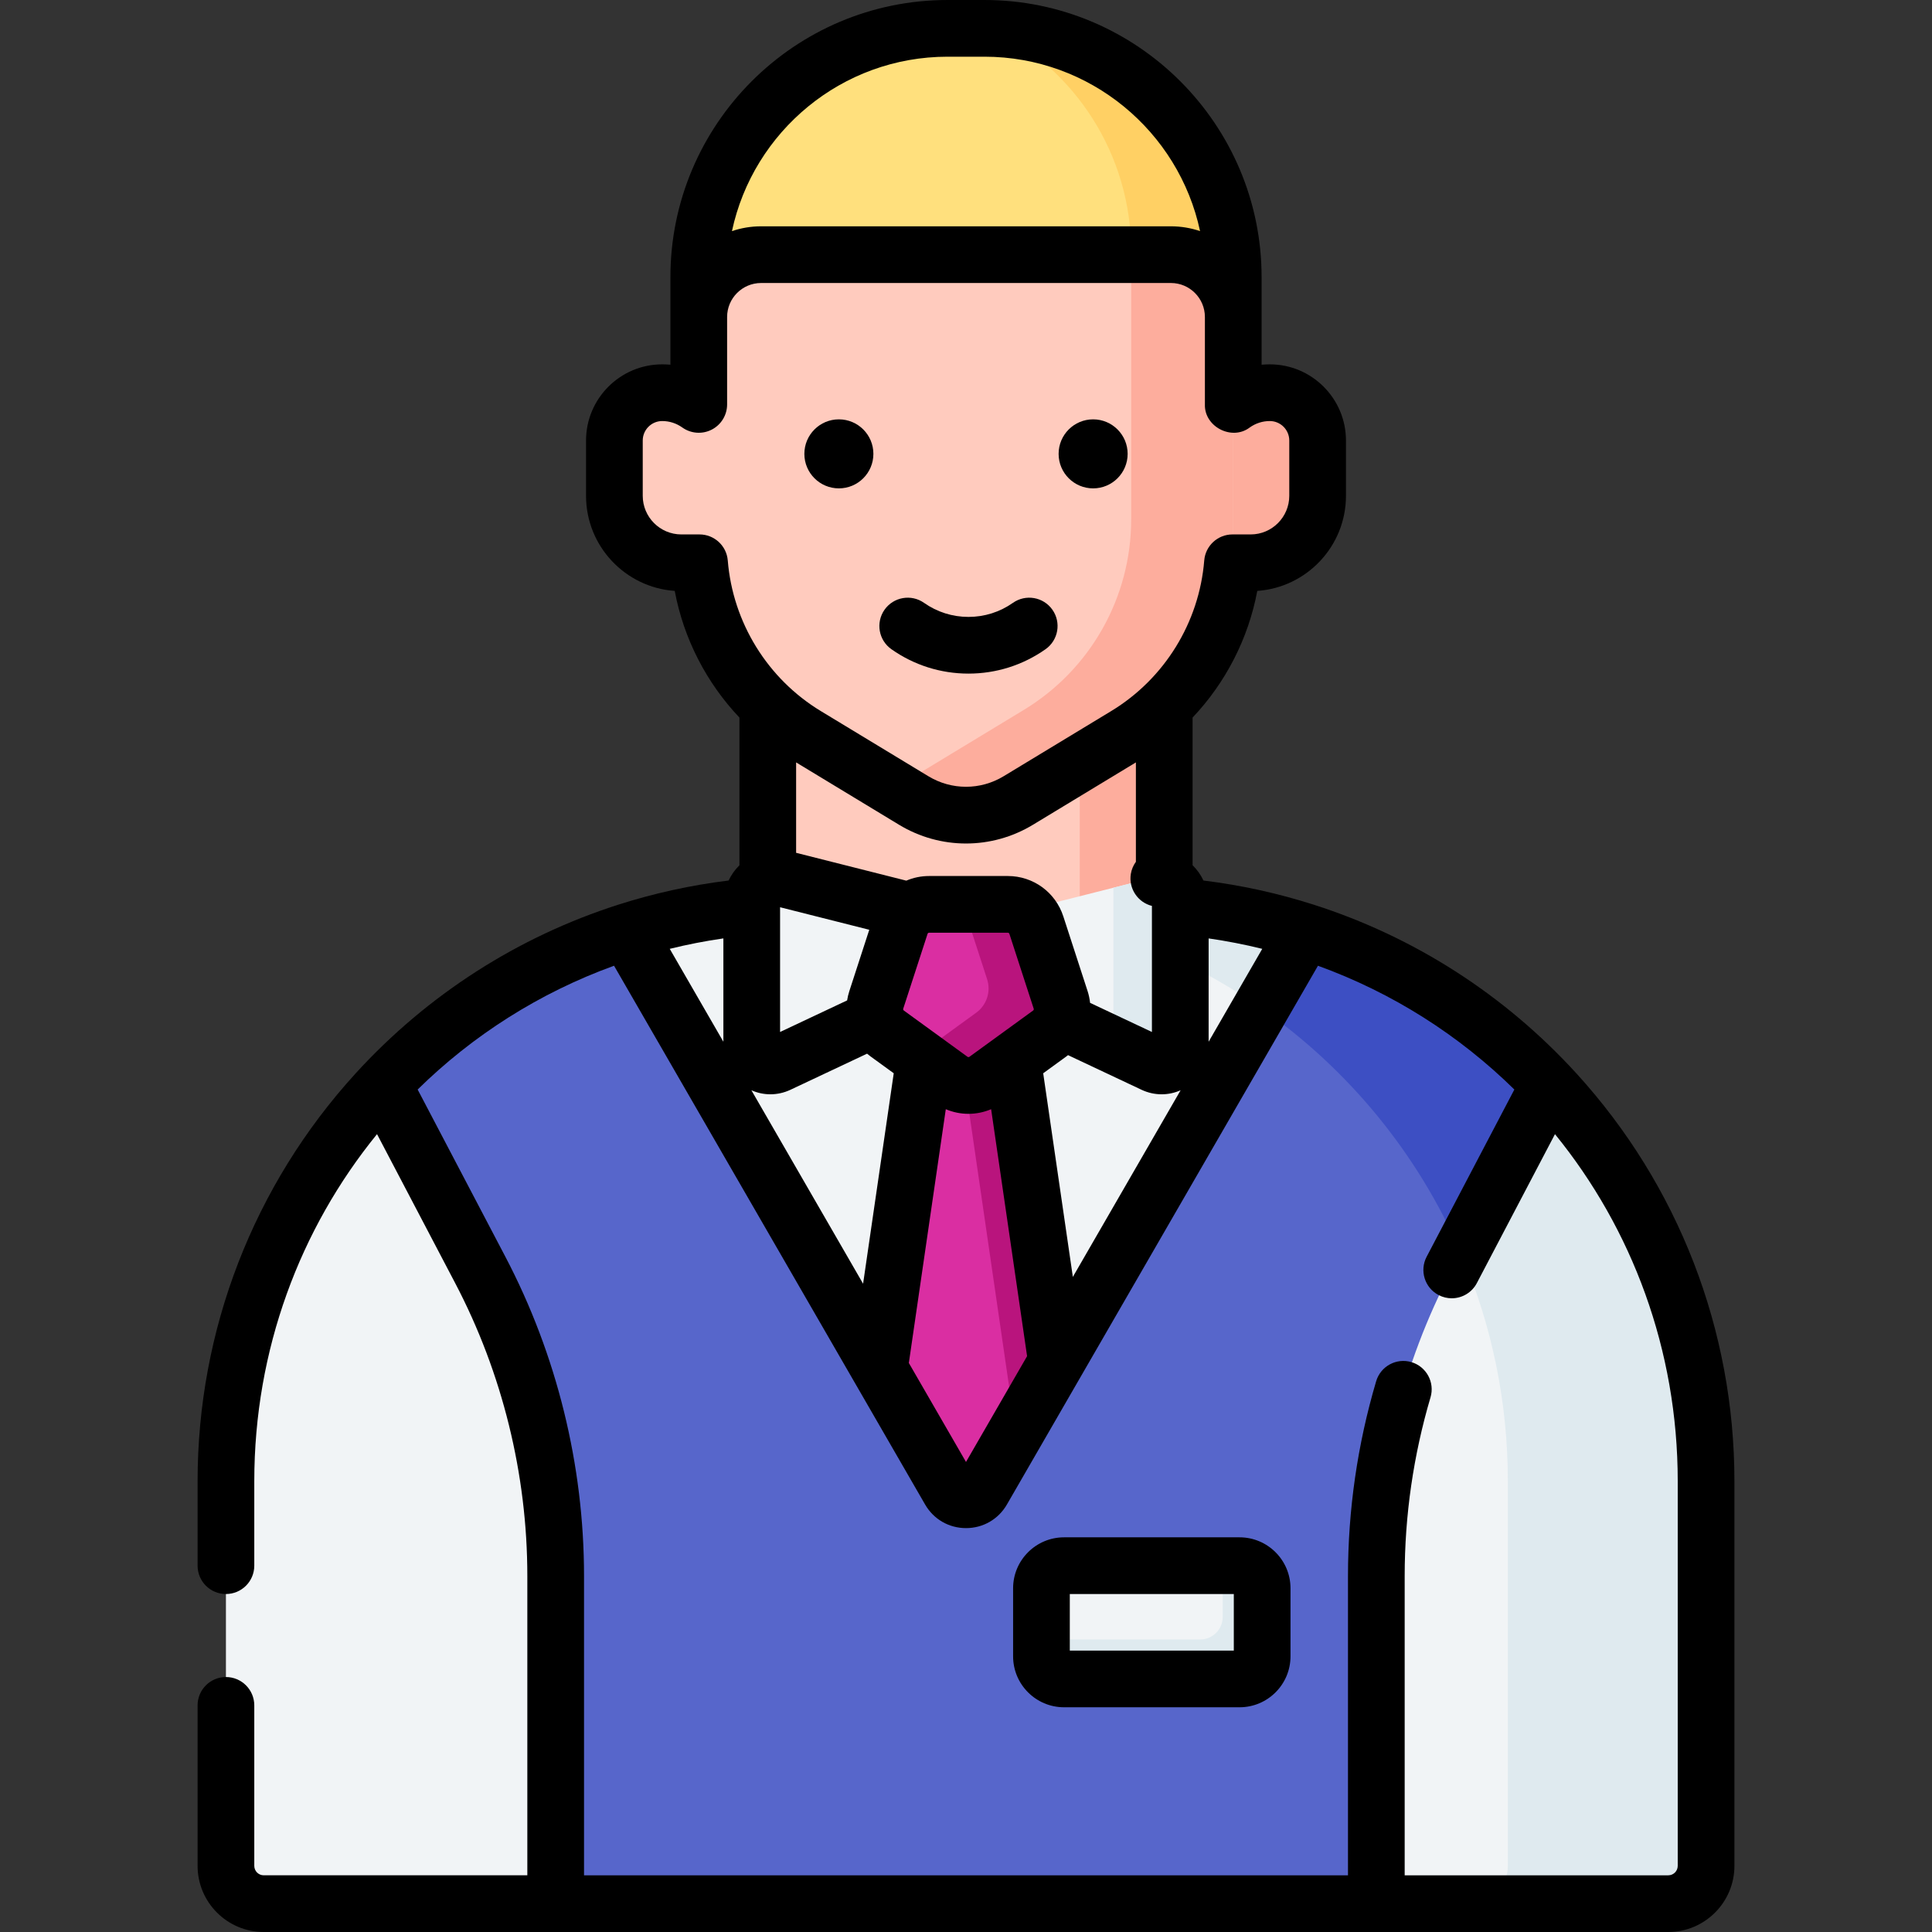 <svg id="Capa_1" enable-background="new 0 0 512 512" height="512" viewBox="0 0 512 512" width="512" xmlns="http://www.w3.org/2000/svg"><rect x="0" y="0" width="512" height="512" fill="#333333" stroke="none"/><g><g><path d="m304.534 176.75h-97.067c-2.209 0-4 1.791-4 4v59.047c0 2.209 1.791 4 4 4h97.067c2.209 0 4-1.791 4-4v-59.047c0-2.209-1.791-4-4-4z" fill="#ffcbbe"/></g><g><path d="m304.534 176.75h-18.383v67.047h18.383c2.209 0 4-1.791 4-4v-59.047c0-2.209-1.791-4-4-4z" fill="#fdad9d"/></g><g><path d="m192.214 149.142h-11.677c-9.786 0-17.719-7.933-17.719-17.719v-14.699c0-6.99 5.666-12.656 12.656-12.656h.048c9.218 0 16.692 7.473 16.692 16.692z" fill="#ffcbbe"/></g><g><path d="m319.786 149.142h11.677c9.786 0 17.719-7.933 17.719-17.719v-14.699c0-6.99-5.666-12.656-12.656-12.656h-.048c-9.219 0-16.692 7.473-16.692 16.692z" fill="#ffcbbe"/></g><g><path d="m319.786 149.142h11.677c9.786 0 17.719-7.933 17.719-17.719v-14.699c0-6.99-5.666-12.656-12.656-12.656h-.048c-9.219 0-16.692 7.473-16.692 16.692z" fill="#fdad9d"/></g><g><path d="m299.505 239.665h-87.009c-84.291 0-152.622 68.331-152.622 152.622v102.201c0 5.523 4.477 10 10 10h372.252c5.523 0 10-4.477 10-10v-102.201c0-84.291-68.331-152.622-152.621-152.622z" fill="#f1f4f6"/></g><g><path d="m299.255 239.665h-52.533c84.429 0 152.871 68.443 152.871 152.871v101.934c0 5.532-4.484 10.016-10.016 10.016h52.534c5.532 0 10.016-4.484 10.016-10.016v-101.933c-.001-84.429-68.444-152.872-152.872-152.872z" fill="#dfeaef"/></g><g><path d="m303.784 57.868h-95.568c-12.723 0-23.038 10.314-23.038 23.038v3.097 60.368c0 20.648 10.787 39.795 28.447 50.494l28.509 17.271c8.523 5.163 19.209 5.163 27.731 0l28.509-17.271c17.66-10.699 28.447-29.846 28.447-50.494v-58.895-4.57c.001-12.724-10.314-23.038-23.037-23.038z" fill="#ffcbbe"/></g><g><path d="m245.062 280.152-18.76 128.852h60.702l-18.76-128.852z" fill="#da2ea2"/></g><g><path d="m268.244 280.152h-13.53l18.76 128.852h13.53z" fill="#b9147d"/></g><g><path d="m304.35 232.912-41.358 10.449c-3.13.791-10.853.791-13.983 0l-41.358-10.449c-4.28-1.081-8.435 2.154-8.435 6.569v38.05c0 3.628 3.775 6.022 7.057 4.476l46.947-22.119c1.159-.546 4.403-.546 5.562 0l46.947 22.119c3.282 1.546 7.057-.848 7.057-4.476v-38.05c-.001-4.415-4.156-7.651-8.436-6.569z" fill="#f1f4f6"/></g><g><g><path d="m304.35 232.912-9.287 2.346v41.724l10.665 5.025c3.282 1.546 7.057-.848 7.057-4.476v-38.05c0-4.415-4.155-7.651-8.435-6.569z" fill="#dfeaef"/></g></g><g><path d="m261.317 286.142 16.888-12.27c2.781-2.021 3.945-5.602 2.882-8.871l-6.451-19.853c-1.062-3.269-4.109-5.483-7.546-5.483h-20.875c-3.438 0-6.484 2.213-7.546 5.483l-6.451 19.853c-1.062 3.269.101 6.851 2.882 8.871l16.888 12.27c2.782 2.021 6.548 2.021 9.329 0z" fill="#da2ea2"/></g><g><path d="m281.085 264.992-6.445-19.835c-1.064-3.275-4.116-5.492-7.559-5.492h-11.931l6.443 19.828c1.064 3.275-.102 6.862-2.887 8.886l-15.583 11.321 8.859 6.436c2.786 2.024 6.557 2.024 9.343 0l16.873-12.259c2.785-2.023 3.951-5.61 2.887-8.885z" fill="#b9147d"/></g><g><path d="m303.784 57.868h-4.007v20.872 58.895c0 20.648-10.787 39.795-28.447 50.494l-28.509 17.271c-2.192 1.328-4.528 2.308-6.932 2.953l6.245 3.783c8.523 5.163 19.209 5.163 27.731 0l28.509-17.271c17.66-10.699 28.447-29.846 28.447-50.494v-58.895-4.57c.001-12.724-10.314-23.038-23.037-23.038z" fill="#fdad9d"/></g><g><path d="m251.12 7.512c-36.418 0-65.941 29.523-65.941 65.941v10.549c0-9.122 7.395-16.516 16.516-16.516h108.611c9.122 0 16.516 7.395 16.516 16.516v-10.549c0-36.418-29.523-65.941-65.941-65.941z" fill="#ffe07d"/></g><g><path d="m262.984 7.565c21.796 10.761 36.794 33.2 36.794 59.152v.769h10.528c9.122 0 16.516 7.395 16.516 16.516v-10.549c0-35.713-28.396-64.775-63.838-65.888z" fill="#ffd064"/></g><g><path d="m345.817 246.894-85.48 148.055c-1.928 3.339-6.747 3.339-8.674 0l-85.48-148.055c-24.913 7.96-47.05 22.131-64.587 40.697l25.68 48.952c13.126 25.021 19.983 52.854 19.983 81.109v86.836h217.48v-86.836c0-28.255 6.857-56.087 19.983-81.108l25.68-48.953c-17.535-18.567-39.672-32.737-64.585-40.697z" fill="#5766cb"/></g><g><path d="m387.118 331.978 23.285-44.387c-17.536-18.566-39.674-32.737-64.587-40.697l-11.679 20.228c23.171 16.18 41.646 38.613 52.981 64.856z" fill="#3d4fc3"/></g><g><path d="m328.51 444.933h-46.539c-3.3 0-5.975-2.675-5.975-5.975v-18.063c0-3.3 2.675-5.975 5.975-5.975h46.539c3.3 0 5.975 2.675 5.975 5.975v18.063c-.001 3.3-2.676 5.975-5.975 5.975z" fill="#f1f4f6"/></g><g><path d="m328.5 414.92h-4.466v13.577c0 3.305-2.679 5.984-5.984 5.984h-42.053v4.466c0 3.305 2.679 5.984 5.984 5.984h46.519c3.305 0 5.984-2.679 5.984-5.984v-18.044c0-3.304-2.679-5.983-5.984-5.983z" fill="#dfeaef"/></g><g><path d="m417.791 284.497c-19.096-20.939-43.102-36.251-69.585-44.726-.015-.005-.03-.01-.045-.015-9.465-3.026-19.244-5.183-29.231-6.405-.717-1.52-1.695-2.894-2.884-4.064v-39.121c8.764-9.257 14.774-20.921 17.147-33.572 13.112-.906 23.502-11.862 23.502-25.199v-14.649c0-11.132-9.057-20.189-20.189-20.189-.729 0-1.453.032-2.171.097v-23.2c-.001-40.503-32.952-73.454-73.455-73.454h-9.761c-40.502 0-73.454 32.951-73.454 73.453v23.2c-.718-.065-1.443-.097-2.171-.097-11.132 0-20.189 9.057-20.189 20.189v14.649c0 13.337 10.39 24.294 23.502 25.199 2.372 12.651 8.383 24.314 17.147 33.572v39.145c-1.2 1.18-2.163 2.547-2.871 4.038-9.995 1.223-19.783 3.382-29.255 6.411-.008.003-.017.005-.025.008-26.479 8.473-50.483 23.78-69.579 44.714-26.995 29.593-41.862 67.969-41.862 108.055v22.384c0 4.149 3.363 7.512 7.512 7.512s7.512-3.363 7.512-7.512v-22.384c0-34.84 12.107-66.886 32.53-91.977l20.708 39.474c12.511 23.848 19.124 50.687 19.124 77.618v79.324h-69.858c-1.381 0-2.504-1.123-2.504-2.504v-42.528c0-4.149-3.363-7.512-7.512-7.512s-7.512 3.363-7.512 7.512v42.528c0 9.665 7.863 17.529 17.529 17.529h372.219c9.665 0 17.529-7.863 17.529-17.529v-101.935c-.001-40.078-14.862-78.446-41.848-108.039zm-116.77-56.108c-.666.917-1.139 1.994-1.335 3.189-.635 3.885 1.834 7.561 5.586 8.498v33.412l-16.387-7.721c-.115-1.037-.324-2.074-.656-3.096l-6.445-19.836c-2.076-6.388-7.985-10.682-14.703-10.682h-20.856c-2.131 0-4.178.434-6.049 1.228l-29.197-7.376v-23.96l27.263 16.515c5.477 3.319 11.617 4.978 17.759 4.978 6.14 0 12.282-1.659 17.758-4.977l27.263-16.516v26.344zm-94.293 12.038 23.637 5.971-5.288 16.272c-.263.809-.455 1.626-.581 2.446l-17.768 8.372zm32.797 27.373c-.153-.112-.217-.307-.158-.487l6.446-19.835c.058-.18.224-.3.414-.3h20.856c.189 0 .356.121.414.3l6.444 19.835c.059.18-.005.376-.158.487l-16.873 12.259c-.153.112-.359.112-.512 0zm-47.822 8.271-14.214-24.619c4.647-1.144 9.388-2.071 14.214-2.765zm12.453 13.928c1.806 0 3.62-.396 5.319-1.196l20.307-9.568c.294.249.596.49.911.719l6.156 4.472-8.12 55.773-29.603-51.273c1.6.712 3.311 1.073 5.03 1.073zm46.489 3.951c1.921.814 3.964 1.226 6.008 1.226 2.045 0 4.087-.412 6.008-1.226l9.528 65.445-16.189 28.041-15.146-26.234zm33.67 44.443-7.857-53.966 6.155-4.472c.146-.106.281-.223.423-.334l19.489 9.182c1.7.801 3.513 1.197 5.319 1.197 1.718 0 3.43-.361 5.03-1.072zm35.982-89.706c4.826.694 9.567 1.621 14.214 2.765l-14.214 24.62zm-69.177-233.662h9.761c28.033 0 51.519 19.843 57.147 46.222-2.425-.826-5.021-1.273-7.722-1.273h-108.611c-2.7 0-5.297.447-7.722 1.273 5.628-26.379 29.114-46.222 57.147-46.222zm-65.741 126.605h-4.813c-5.644 0-10.235-4.591-10.235-10.235v-14.649c0-2.847 2.317-5.165 5.165-5.165 1.911 0 3.752.592 5.323 1.712 2.292 1.632 5.302 1.848 7.801.56 2.5-1.288 4.071-3.866 4.071-6.678v-23.172c0-4.965 4.039-9.004 9.004-9.004h108.611c4.965 0 9.004 4.039 9.004 9.004v23.173c-.191 5.92 7.163 9.706 11.872 6.117 1.571-1.12 3.412-1.712 5.323-1.712 2.848 0 5.165 2.317 5.165 5.165v14.649c0 5.644-4.591 10.235-10.236 10.235h-4.813c-3.914 0-7.172 3.005-7.488 6.906-1.331 16.441-10.547 31.358-24.652 39.903l-28.509 17.271c-6.152 3.727-13.795 3.728-19.946-.001l-28.509-17.27c-14.105-8.545-23.321-23.462-24.652-39.903-.314-3.901-3.572-6.906-7.486-6.906zm259.235 352.841c0 1.381-1.123 2.504-2.504 2.504h-69.857v-79.324c0-16.037 2.304-31.966 6.848-47.345 1.175-3.979-1.097-8.157-5.076-9.333-3.975-1.177-8.157 1.096-9.333 5.076-4.953 16.762-7.464 34.123-7.464 51.602v79.324h-202.456v-79.324c0-29.353-7.208-58.606-20.843-84.598l-23.249-44.318c14.589-14.347 32.254-25.633 52.046-32.803l82.431 142.774c2.263 3.919 6.316 6.259 10.843 6.259 4.526 0 8.579-2.34 10.843-6.26l82.429-142.772c19.791 7.171 37.457 18.457 52.046 32.805l-23.247 44.316c-1.927 3.674-.512 8.216 3.163 10.143 1.114.584 2.307.862 3.483.862 2.704 0 5.316-1.464 6.659-4.024l20.706-39.472c20.423 25.092 32.531 57.138 32.531 91.975v101.933z"/><circle cx="289.69" cy="120.277" r="9.146"/><circle cx="222.311" cy="120.277" r="9.146"/><path d="m236.232 172.05c6.008 4.228 13.07 6.462 20.422 6.462s14.413-2.234 20.422-6.462c3.393-2.387 4.209-7.073 1.822-10.466-2.387-3.394-7.074-4.207-10.467-1.821-3.464 2.437-7.536 3.725-11.777 3.725s-8.312-1.288-11.777-3.725c-3.392-2.388-8.079-1.571-10.467 1.821-2.387 3.393-1.572 8.079 1.822 10.466z"/><path d="m328.5 407.408h-46.52c-7.442 0-13.497 6.055-13.497 13.497v18.043c0 7.442 6.055 13.497 13.497 13.497h46.52c7.442 0 13.497-6.055 13.497-13.497v-18.043c-.001-7.442-6.056-13.497-13.497-13.497zm-1.528 30.012h-43.464v-14.987h43.464z"/></g></g></svg>